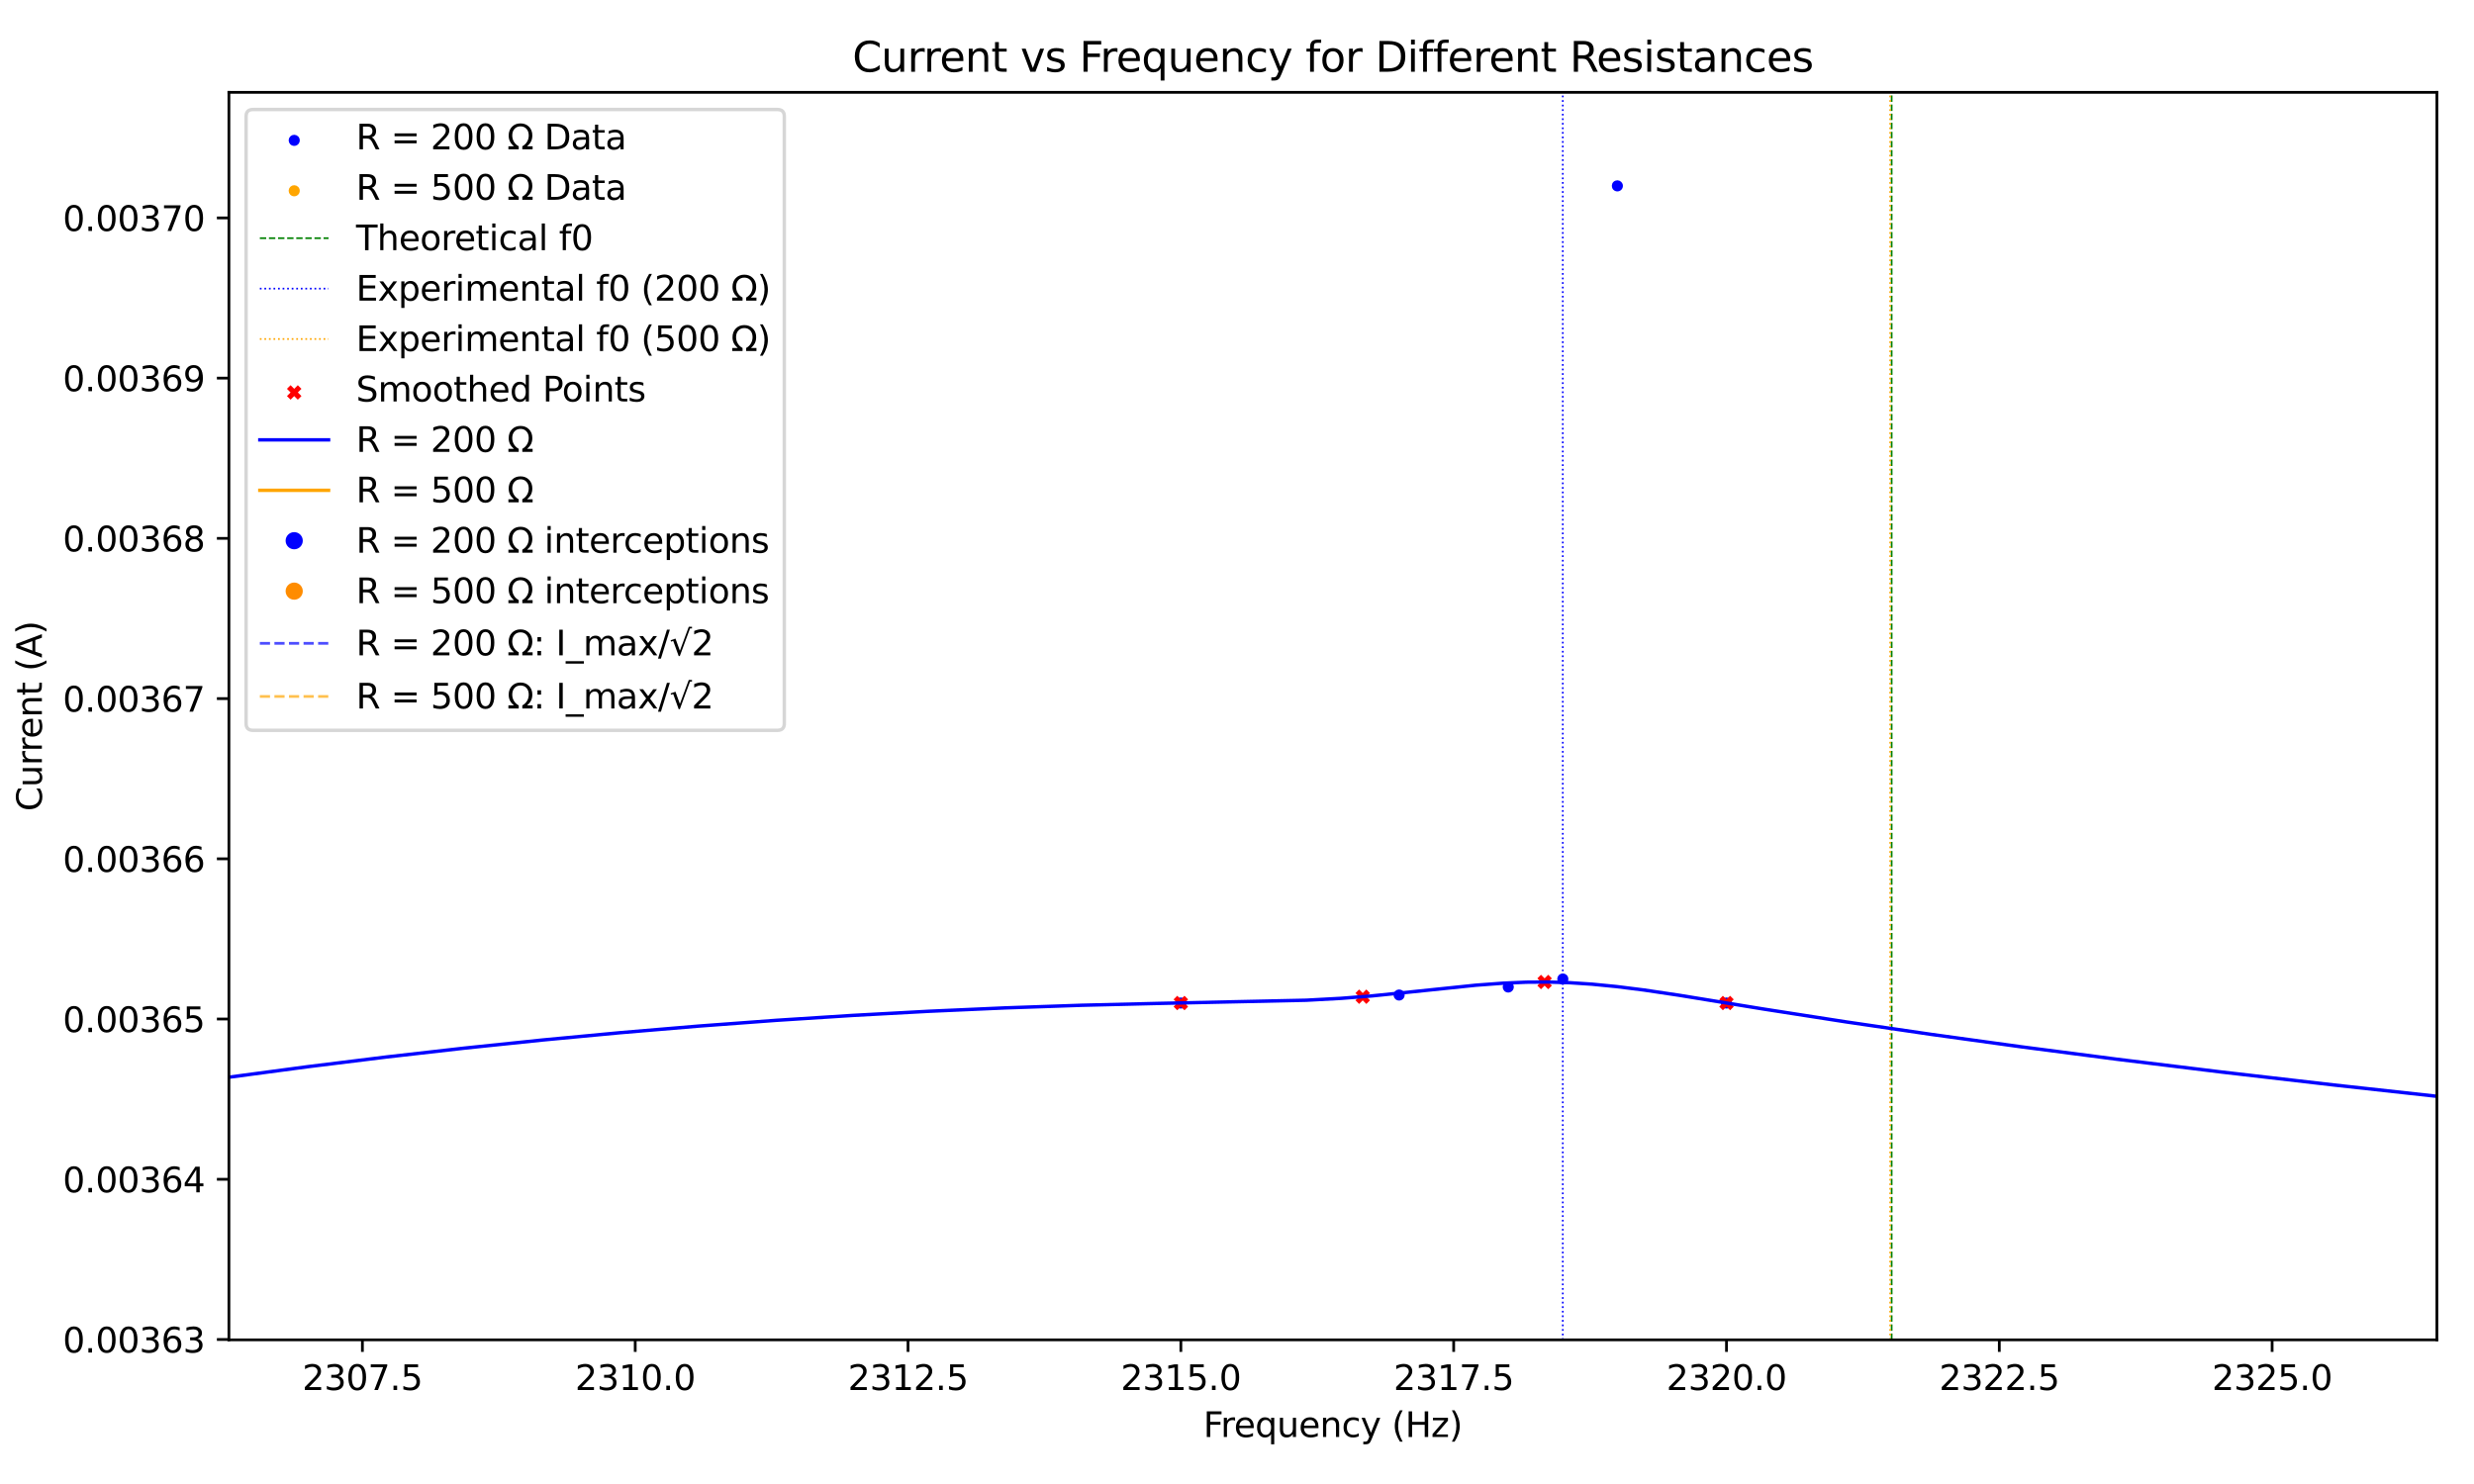 <?xml version="1.0" encoding="utf-8" standalone="no"?>
<!DOCTYPE svg PUBLIC "-//W3C//DTD SVG 1.1//EN"
  "http://www.w3.org/Graphics/SVG/1.1/DTD/svg11.dtd">
<svg xmlns:xlink="http://www.w3.org/1999/xlink" width="720pt" height="432pt" viewBox="0 0 720 432" xmlns="http://www.w3.org/2000/svg" version="1.1">
 <defs>
  <style type="text/css">*{stroke-linejoin: round; stroke-linecap: butt}</style>
 </defs>
 <g id="figure_1">
  <g id="patch_1">
   <path d="M 0 432 
L 720 432 
L 720 0 
L 0 0 
z
" style="fill: #ffffff"/>
  </g>
  <g id="axes_1">
   <g id="patch_2">
    <path d="M 66.62 390.04 
L 709.2 390.04 
L 709.2 26.88 
L 66.62 26.88 
z
" style="fill: #ffffff"/>
   </g>
   <g id="PathCollection_1">
    <defs>
     <path id="mf2f9901123" d="M 0 1.118 
C 0.297 1.118 0.581 1 0.791 0.791 
C 1 0.581 1.118 0.297 1.118 0 
C 1.118 -0.297 1 -0.581 0.791 -0.791 
C 0.581 -1 0.297 -1.118 0 -1.118 
C -0.297 -1.118 -0.581 -1 -0.791 -0.791 
C -1 -0.581 -1.118 -0.297 -1.118 0 
C -1.118 0.297 -1 0.581 -0.791 0.791 
C -0.581 1 -0.297 1.118 0 1.118 
z
" style="stroke: #0000ff"/>
    </defs>
    <g clip-path="url(#p21c5a41efa)">
     <use xlink:href="#mf2f9901123" x="-1" y="375.141" style="fill: #0000ff; stroke: #0000ff"/>
     <use xlink:href="#mf2f9901123" x="343.66" y="291.982" style="fill: #0000ff; stroke: #0000ff"/>
     <use xlink:href="#mf2f9901123" x="407.177" y="289.65" style="fill: #0000ff; stroke: #0000ff"/>
     <use xlink:href="#mf2f9901123" x="438.936" y="287.318" style="fill: #0000ff; stroke: #0000ff"/>
     <use xlink:href="#mf2f9901123" x="454.815" y="284.986" style="fill: #0000ff; stroke: #0000ff"/>
     <use xlink:href="#mf2f9901123" x="470.695" y="54.105" style="fill: #0000ff; stroke: #0000ff"/>
     <use xlink:href="#mf2f9901123" x="502.454" y="291.982" style="fill: #0000ff; stroke: #0000ff"/>
     <use xlink:href="#mf2f9901123" x="1137.628" y="371.275" style="fill: #0000ff; stroke: #0000ff"/>
     <use xlink:href="#mf2f9901123" x="3043.152" y="1350.768" style="fill: #0000ff; stroke: #0000ff"/>
     <use xlink:href="#mf2f9901123" x="6219.025" y="4079.357" style="fill: #0000ff; stroke: #0000ff"/>
     <use xlink:href="#mf2f9901123" x="9394.898" y="6595.723" style="fill: #0000ff; stroke: #0000ff"/>
     <use xlink:href="#mf2f9901123" x="12570.772" y="8480.082" style="fill: #0000ff; stroke: #0000ff"/>
     <use xlink:href="#mf2f9901123" x="15746.645" y="9846.708" style="fill: #0000ff; stroke: #0000ff"/>
     <use xlink:href="#mf2f9901123" x="18922.518" y="10861.184" style="fill: #0000ff; stroke: #0000ff"/>
     <use xlink:href="#mf2f9901123" x="22098.391" y="11633.118" style="fill: #0000ff; stroke: #0000ff"/>
    </g>
   </g>
   <g id="PathCollection_2">
    <defs>
     <path id="m3406effc78" d="M 0 1.118 
C 0.297 1.118 0.581 1 0.791 0.791 
C 1 0.581 1.118 0.297 1.118 0 
C 1.118 -0.297 1 -0.581 0.791 -0.791 
C 0.581 -1 0.297 -1.118 0 -1.118 
C -0.297 -1.118 -0.581 -1 -0.791 -0.791 
C -1 -0.581 -1.118 -0.297 -1.118 0 
C -1.118 0.297 -1 0.581 -0.791 0.791 
C -0.581 1 -0.297 1.118 0 1.118 
z
" style="stroke: #ffa500"/>
    </defs>
    <g clip-path="url(#p21c5a41efa)">
     <use xlink:href="#m3406effc78" x="-1" y="9200.094" style="fill: #ffa500; stroke: #ffa500"/>
     <use xlink:href="#m3406effc78" x="502.454" y="9194.179" style="fill: #ffa500; stroke: #ffa500"/>
     <use xlink:href="#m3406effc78" x="534.212" y="9192.313" style="fill: #ffa500; stroke: #ffa500"/>
     <use xlink:href="#m3406effc78" x="565.971" y="9192.313" style="fill: #ffa500; stroke: #ffa500"/>
     <use xlink:href="#m3406effc78" x="661.247" y="9193.246" style="fill: #ffa500; stroke: #ffa500"/>
     <use xlink:href="#m3406effc78" x="820.041" y="9196.045" style="fill: #ffa500; stroke: #ffa500"/>
     <use xlink:href="#m3406effc78" x="1137.628" y="9202.575" style="fill: #ffa500; stroke: #ffa500"/>
     <use xlink:href="#m3406effc78" x="3043.152" y="9321.047" style="fill: #ffa500; stroke: #ffa500"/>
     <use xlink:href="#m3406effc78" x="6219.025" y="9744.561" style="fill: #ffa500; stroke: #ffa500"/>
     <use xlink:href="#m3406effc78" x="9394.898" y="10322.929" style="fill: #ffa500; stroke: #ffa500"/>
     <use xlink:href="#m3406effc78" x="12570.772" y="10935.812" style="fill: #ffa500; stroke: #ffa500"/>
     <use xlink:href="#m3406effc78" x="15746.645" y="11512.314" style="fill: #ffa500; stroke: #ffa500"/>
     <use xlink:href="#m3406effc78" x="18922.518" y="12028.18" style="fill: #ffa500; stroke: #ffa500"/>
     <use xlink:href="#m3406effc78" x="22098.391" y="12478.747" style="fill: #ffa500; stroke: #ffa500"/>
    </g>
   </g>
   <g id="PathCollection_3">
    <defs>
     <path id="m61ddbbe43f" d="M -1.581 1.581 
L 1.581 -1.581 
M -1.581 -1.581 
L 1.581 1.581 
" style="stroke: #ff0000; stroke-width: 1.5"/>
    </defs>
    <g clip-path="url(#p21c5a41efa)">
     <use xlink:href="#m61ddbbe43f" x="343.66" y="291.982" style="fill: #ff0000; stroke: #ff0000; stroke-width: 1.5"/>
     <use xlink:href="#m61ddbbe43f" x="396.591" y="290.148" style="fill: #ff0000; stroke: #ff0000; stroke-width: 1.5"/>
     <use xlink:href="#m61ddbbe43f" x="449.522" y="285.863" style="fill: #ff0000; stroke: #ff0000; stroke-width: 1.5"/>
     <use xlink:href="#m61ddbbe43f" x="502.454" y="291.982" style="fill: #ff0000; stroke: #ff0000; stroke-width: 1.5"/>
    </g>
   </g>
   <g id="matplotlib.axis_1">
    <g id="xtick_1">
     <g id="line2d_1">
      <defs>
       <path id="m48fd3eacbe" d="M 0 0 
L 0 3.5 
" style="stroke: #000000; stroke-width: 0.8"/>
      </defs>
      <g>
       <use xlink:href="#m48fd3eacbe" x="105.469" y="390.04" style="stroke: #000000; stroke-width: 0.8"/>
      </g>
     </g>
     <g id="text_1">
      <!-- 2307.5 -->
      <g transform="translate(87.974 404.638) scale(0.1 -0.1)">
       <defs>
        <path id="DejaVuSans-32" d="M 1228 531 
L 3431 531 
L 3431 0 
L 469 0 
L 469 531 
Q 828 903 1448 1529 
Q 2069 2156 2228 2338 
Q 2531 2678 2651 2914 
Q 2772 3150 2772 3378 
Q 2772 3750 2511 3984 
Q 2250 4219 1831 4219 
Q 1534 4219 1204 4116 
Q 875 4013 500 3803 
L 500 4441 
Q 881 4594 1212 4672 
Q 1544 4750 1819 4750 
Q 2544 4750 2975 4387 
Q 3406 4025 3406 3419 
Q 3406 3131 3298 2873 
Q 3191 2616 2906 2266 
Q 2828 2175 2409 1742 
Q 1991 1309 1228 531 
z
" transform="scale(0.016)"/>
        <path id="DejaVuSans-33" d="M 2597 2516 
Q 3050 2419 3304 2112 
Q 3559 1806 3559 1356 
Q 3559 666 3084 287 
Q 2609 -91 1734 -91 
Q 1441 -91 1130 -33 
Q 819 25 488 141 
L 488 750 
Q 750 597 1062 519 
Q 1375 441 1716 441 
Q 2309 441 2620 675 
Q 2931 909 2931 1356 
Q 2931 1769 2642 2001 
Q 2353 2234 1838 2234 
L 1294 2234 
L 1294 2753 
L 1863 2753 
Q 2328 2753 2575 2939 
Q 2822 3125 2822 3475 
Q 2822 3834 2567 4026 
Q 2313 4219 1838 4219 
Q 1578 4219 1281 4162 
Q 984 4106 628 3988 
L 628 4550 
Q 988 4650 1302 4700 
Q 1616 4750 1894 4750 
Q 2613 4750 3031 4423 
Q 3450 4097 3450 3541 
Q 3450 3153 3228 2886 
Q 3006 2619 2597 2516 
z
" transform="scale(0.016)"/>
        <path id="DejaVuSans-30" d="M 2034 4250 
Q 1547 4250 1301 3770 
Q 1056 3291 1056 2328 
Q 1056 1369 1301 889 
Q 1547 409 2034 409 
Q 2525 409 2770 889 
Q 3016 1369 3016 2328 
Q 3016 3291 2770 3770 
Q 2525 4250 2034 4250 
z
M 2034 4750 
Q 2819 4750 3233 4129 
Q 3647 3509 3647 2328 
Q 3647 1150 3233 529 
Q 2819 -91 2034 -91 
Q 1250 -91 836 529 
Q 422 1150 422 2328 
Q 422 3509 836 4129 
Q 1250 4750 2034 4750 
z
" transform="scale(0.016)"/>
        <path id="DejaVuSans-37" d="M 525 4666 
L 3525 4666 
L 3525 4397 
L 1831 0 
L 1172 0 
L 2766 4134 
L 525 4134 
L 525 4666 
z
" transform="scale(0.016)"/>
        <path id="DejaVuSans-2e" d="M 684 794 
L 1344 794 
L 1344 0 
L 684 0 
L 684 794 
z
" transform="scale(0.016)"/>
        <path id="DejaVuSans-35" d="M 691 4666 
L 3169 4666 
L 3169 4134 
L 1269 4134 
L 1269 2991 
Q 1406 3038 1543 3061 
Q 1681 3084 1819 3084 
Q 2600 3084 3056 2656 
Q 3513 2228 3513 1497 
Q 3513 744 3044 326 
Q 2575 -91 1722 -91 
Q 1428 -91 1123 -41 
Q 819 9 494 109 
L 494 744 
Q 775 591 1075 516 
Q 1375 441 1709 441 
Q 2250 441 2565 725 
Q 2881 1009 2881 1497 
Q 2881 1984 2565 2268 
Q 2250 2553 1709 2553 
Q 1456 2553 1204 2497 
Q 953 2441 691 2322 
L 691 4666 
z
" transform="scale(0.016)"/>
       </defs>
       <use xlink:href="#DejaVuSans-32"/>
       <use xlink:href="#DejaVuSans-33" transform="translate(63.623 0)"/>
       <use xlink:href="#DejaVuSans-30" transform="translate(127.246 0)"/>
       <use xlink:href="#DejaVuSans-37" transform="translate(190.869 0)"/>
       <use xlink:href="#DejaVuSans-2e" transform="translate(254.492 0)"/>
       <use xlink:href="#DejaVuSans-35" transform="translate(286.279 0)"/>
      </g>
     </g>
    </g>
    <g id="xtick_2">
     <g id="line2d_2">
      <g>
       <use xlink:href="#m48fd3eacbe" x="184.866" y="390.04" style="stroke: #000000; stroke-width: 0.8"/>
      </g>
     </g>
     <g id="text_2">
      <!-- 2310.0 -->
      <g transform="translate(167.371 404.638) scale(0.1 -0.1)">
       <defs>
        <path id="DejaVuSans-31" d="M 794 531 
L 1825 531 
L 1825 4091 
L 703 3866 
L 703 4441 
L 1819 4666 
L 2450 4666 
L 2450 531 
L 3481 531 
L 3481 0 
L 794 0 
L 794 531 
z
" transform="scale(0.016)"/>
       </defs>
       <use xlink:href="#DejaVuSans-32"/>
       <use xlink:href="#DejaVuSans-33" transform="translate(63.623 0)"/>
       <use xlink:href="#DejaVuSans-31" transform="translate(127.246 0)"/>
       <use xlink:href="#DejaVuSans-30" transform="translate(190.869 0)"/>
       <use xlink:href="#DejaVuSans-2e" transform="translate(254.492 0)"/>
       <use xlink:href="#DejaVuSans-30" transform="translate(286.279 0)"/>
      </g>
     </g>
    </g>
    <g id="xtick_3">
     <g id="line2d_3">
      <g>
       <use xlink:href="#m48fd3eacbe" x="264.263" y="390.04" style="stroke: #000000; stroke-width: 0.8"/>
      </g>
     </g>
     <g id="text_3">
      <!-- 2312.5 -->
      <g transform="translate(246.768 404.638) scale(0.1 -0.1)">
       <use xlink:href="#DejaVuSans-32"/>
       <use xlink:href="#DejaVuSans-33" transform="translate(63.623 0)"/>
       <use xlink:href="#DejaVuSans-31" transform="translate(127.246 0)"/>
       <use xlink:href="#DejaVuSans-32" transform="translate(190.869 0)"/>
       <use xlink:href="#DejaVuSans-2e" transform="translate(254.492 0)"/>
       <use xlink:href="#DejaVuSans-35" transform="translate(286.279 0)"/>
      </g>
     </g>
    </g>
    <g id="xtick_4">
     <g id="line2d_4">
      <g>
       <use xlink:href="#m48fd3eacbe" x="343.66" y="390.04" style="stroke: #000000; stroke-width: 0.8"/>
      </g>
     </g>
     <g id="text_4">
      <!-- 2315.0 -->
      <g transform="translate(326.165 404.638) scale(0.1 -0.1)">
       <use xlink:href="#DejaVuSans-32"/>
       <use xlink:href="#DejaVuSans-33" transform="translate(63.623 0)"/>
       <use xlink:href="#DejaVuSans-31" transform="translate(127.246 0)"/>
       <use xlink:href="#DejaVuSans-35" transform="translate(190.869 0)"/>
       <use xlink:href="#DejaVuSans-2e" transform="translate(254.492 0)"/>
       <use xlink:href="#DejaVuSans-30" transform="translate(286.279 0)"/>
      </g>
     </g>
    </g>
    <g id="xtick_5">
     <g id="line2d_5">
      <g>
       <use xlink:href="#m48fd3eacbe" x="423.057" y="390.04" style="stroke: #000000; stroke-width: 0.8"/>
      </g>
     </g>
     <g id="text_5">
      <!-- 2317.5 -->
      <g transform="translate(405.561 404.638) scale(0.1 -0.1)">
       <use xlink:href="#DejaVuSans-32"/>
       <use xlink:href="#DejaVuSans-33" transform="translate(63.623 0)"/>
       <use xlink:href="#DejaVuSans-31" transform="translate(127.246 0)"/>
       <use xlink:href="#DejaVuSans-37" transform="translate(190.869 0)"/>
       <use xlink:href="#DejaVuSans-2e" transform="translate(254.492 0)"/>
       <use xlink:href="#DejaVuSans-35" transform="translate(286.279 0)"/>
      </g>
     </g>
    </g>
    <g id="xtick_6">
     <g id="line2d_6">
      <g>
       <use xlink:href="#m48fd3eacbe" x="502.454" y="390.04" style="stroke: #000000; stroke-width: 0.8"/>
      </g>
     </g>
     <g id="text_6">
      <!-- 2320.0 -->
      <g transform="translate(484.958 404.638) scale(0.1 -0.1)">
       <use xlink:href="#DejaVuSans-32"/>
       <use xlink:href="#DejaVuSans-33" transform="translate(63.623 0)"/>
       <use xlink:href="#DejaVuSans-32" transform="translate(127.246 0)"/>
       <use xlink:href="#DejaVuSans-30" transform="translate(190.869 0)"/>
       <use xlink:href="#DejaVuSans-2e" transform="translate(254.492 0)"/>
       <use xlink:href="#DejaVuSans-30" transform="translate(286.279 0)"/>
      </g>
     </g>
    </g>
    <g id="xtick_7">
     <g id="line2d_7">
      <g>
       <use xlink:href="#m48fd3eacbe" x="581.85" y="390.04" style="stroke: #000000; stroke-width: 0.8"/>
      </g>
     </g>
     <g id="text_7">
      <!-- 2322.5 -->
      <g transform="translate(564.355 404.638) scale(0.1 -0.1)">
       <use xlink:href="#DejaVuSans-32"/>
       <use xlink:href="#DejaVuSans-33" transform="translate(63.623 0)"/>
       <use xlink:href="#DejaVuSans-32" transform="translate(127.246 0)"/>
       <use xlink:href="#DejaVuSans-32" transform="translate(190.869 0)"/>
       <use xlink:href="#DejaVuSans-2e" transform="translate(254.492 0)"/>
       <use xlink:href="#DejaVuSans-35" transform="translate(286.279 0)"/>
      </g>
     </g>
    </g>
    <g id="xtick_8">
     <g id="line2d_8">
      <g>
       <use xlink:href="#m48fd3eacbe" x="661.247" y="390.04" style="stroke: #000000; stroke-width: 0.8"/>
      </g>
     </g>
     <g id="text_8">
      <!-- 2325.0 -->
      <g transform="translate(643.752 404.638) scale(0.1 -0.1)">
       <use xlink:href="#DejaVuSans-32"/>
       <use xlink:href="#DejaVuSans-33" transform="translate(63.623 0)"/>
       <use xlink:href="#DejaVuSans-32" transform="translate(127.246 0)"/>
       <use xlink:href="#DejaVuSans-35" transform="translate(190.869 0)"/>
       <use xlink:href="#DejaVuSans-2e" transform="translate(254.492 0)"/>
       <use xlink:href="#DejaVuSans-30" transform="translate(286.279 0)"/>
      </g>
     </g>
    </g>
    <g id="text_9">
     <!-- Frequency (Hz) -->
     <g transform="translate(350.205 418.317) scale(0.1 -0.1)">
      <defs>
       <path id="DejaVuSans-46" d="M 628 4666 
L 3309 4666 
L 3309 4134 
L 1259 4134 
L 1259 2759 
L 3109 2759 
L 3109 2228 
L 1259 2228 
L 1259 0 
L 628 0 
L 628 4666 
z
" transform="scale(0.016)"/>
       <path id="DejaVuSans-72" d="M 2631 2963 
Q 2534 3019 2420 3045 
Q 2306 3072 2169 3072 
Q 1681 3072 1420 2755 
Q 1159 2438 1159 1844 
L 1159 0 
L 581 0 
L 581 3500 
L 1159 3500 
L 1159 2956 
Q 1341 3275 1631 3429 
Q 1922 3584 2338 3584 
Q 2397 3584 2469 3576 
Q 2541 3569 2628 3553 
L 2631 2963 
z
" transform="scale(0.016)"/>
       <path id="DejaVuSans-65" d="M 3597 1894 
L 3597 1613 
L 953 1613 
Q 991 1019 1311 708 
Q 1631 397 2203 397 
Q 2534 397 2845 478 
Q 3156 559 3463 722 
L 3463 178 
Q 3153 47 2828 -22 
Q 2503 -91 2169 -91 
Q 1331 -91 842 396 
Q 353 884 353 1716 
Q 353 2575 817 3079 
Q 1281 3584 2069 3584 
Q 2775 3584 3186 3129 
Q 3597 2675 3597 1894 
z
M 3022 2063 
Q 3016 2534 2758 2815 
Q 2500 3097 2075 3097 
Q 1594 3097 1305 2825 
Q 1016 2553 972 2059 
L 3022 2063 
z
" transform="scale(0.016)"/>
       <path id="DejaVuSans-71" d="M 947 1747 
Q 947 1113 1208 752 
Q 1469 391 1925 391 
Q 2381 391 2643 752 
Q 2906 1113 2906 1747 
Q 2906 2381 2643 2742 
Q 2381 3103 1925 3103 
Q 1469 3103 1208 2742 
Q 947 2381 947 1747 
z
M 2906 525 
Q 2725 213 2448 61 
Q 2172 -91 1784 -91 
Q 1150 -91 751 415 
Q 353 922 353 1747 
Q 353 2572 751 3078 
Q 1150 3584 1784 3584 
Q 2172 3584 2448 3432 
Q 2725 3281 2906 2969 
L 2906 3500 
L 3481 3500 
L 3481 -1331 
L 2906 -1331 
L 2906 525 
z
" transform="scale(0.016)"/>
       <path id="DejaVuSans-75" d="M 544 1381 
L 544 3500 
L 1119 3500 
L 1119 1403 
Q 1119 906 1312 657 
Q 1506 409 1894 409 
Q 2359 409 2629 706 
Q 2900 1003 2900 1516 
L 2900 3500 
L 3475 3500 
L 3475 0 
L 2900 0 
L 2900 538 
Q 2691 219 2414 64 
Q 2138 -91 1772 -91 
Q 1169 -91 856 284 
Q 544 659 544 1381 
z
M 1991 3584 
L 1991 3584 
z
" transform="scale(0.016)"/>
       <path id="DejaVuSans-6e" d="M 3513 2113 
L 3513 0 
L 2938 0 
L 2938 2094 
Q 2938 2591 2744 2837 
Q 2550 3084 2163 3084 
Q 1697 3084 1428 2787 
Q 1159 2491 1159 1978 
L 1159 0 
L 581 0 
L 581 3500 
L 1159 3500 
L 1159 2956 
Q 1366 3272 1645 3428 
Q 1925 3584 2291 3584 
Q 2894 3584 3203 3211 
Q 3513 2838 3513 2113 
z
" transform="scale(0.016)"/>
       <path id="DejaVuSans-63" d="M 3122 3366 
L 3122 2828 
Q 2878 2963 2633 3030 
Q 2388 3097 2138 3097 
Q 1578 3097 1268 2742 
Q 959 2388 959 1747 
Q 959 1106 1268 751 
Q 1578 397 2138 397 
Q 2388 397 2633 464 
Q 2878 531 3122 666 
L 3122 134 
Q 2881 22 2623 -34 
Q 2366 -91 2075 -91 
Q 1284 -91 818 406 
Q 353 903 353 1747 
Q 353 2603 823 3093 
Q 1294 3584 2113 3584 
Q 2378 3584 2631 3529 
Q 2884 3475 3122 3366 
z
" transform="scale(0.016)"/>
       <path id="DejaVuSans-79" d="M 2059 -325 
Q 1816 -950 1584 -1140 
Q 1353 -1331 966 -1331 
L 506 -1331 
L 506 -850 
L 844 -850 
Q 1081 -850 1212 -737 
Q 1344 -625 1503 -206 
L 1606 56 
L 191 3500 
L 800 3500 
L 1894 763 
L 2988 3500 
L 3597 3500 
L 2059 -325 
z
" transform="scale(0.016)"/>
       <path id="DejaVuSans-20" transform="scale(0.016)"/>
       <path id="DejaVuSans-28" d="M 1984 4856 
Q 1566 4138 1362 3434 
Q 1159 2731 1159 2009 
Q 1159 1288 1364 580 
Q 1569 -128 1984 -844 
L 1484 -844 
Q 1016 -109 783 600 
Q 550 1309 550 2009 
Q 550 2706 781 3412 
Q 1013 4119 1484 4856 
L 1984 4856 
z
" transform="scale(0.016)"/>
       <path id="DejaVuSans-48" d="M 628 4666 
L 1259 4666 
L 1259 2753 
L 3553 2753 
L 3553 4666 
L 4184 4666 
L 4184 0 
L 3553 0 
L 3553 2222 
L 1259 2222 
L 1259 0 
L 628 0 
L 628 4666 
z
" transform="scale(0.016)"/>
       <path id="DejaVuSans-7a" d="M 353 3500 
L 3084 3500 
L 3084 2975 
L 922 459 
L 3084 459 
L 3084 0 
L 275 0 
L 275 525 
L 2438 3041 
L 353 3041 
L 353 3500 
z
" transform="scale(0.016)"/>
       <path id="DejaVuSans-29" d="M 513 4856 
L 1013 4856 
Q 1481 4119 1714 3412 
Q 1947 2706 1947 2009 
Q 1947 1309 1714 600 
Q 1481 -109 1013 -844 
L 513 -844 
Q 928 -128 1133 580 
Q 1338 1288 1338 2009 
Q 1338 2731 1133 3434 
Q 928 4138 513 4856 
z
" transform="scale(0.016)"/>
      </defs>
      <use xlink:href="#DejaVuSans-46"/>
      <use xlink:href="#DejaVuSans-72" transform="translate(50.27 0)"/>
      <use xlink:href="#DejaVuSans-65" transform="translate(89.133 0)"/>
      <use xlink:href="#DejaVuSans-71" transform="translate(150.656 0)"/>
      <use xlink:href="#DejaVuSans-75" transform="translate(214.133 0)"/>
      <use xlink:href="#DejaVuSans-65" transform="translate(277.512 0)"/>
      <use xlink:href="#DejaVuSans-6e" transform="translate(339.035 0)"/>
      <use xlink:href="#DejaVuSans-63" transform="translate(402.414 0)"/>
      <use xlink:href="#DejaVuSans-79" transform="translate(457.395 0)"/>
      <use xlink:href="#DejaVuSans-20" transform="translate(516.574 0)"/>
      <use xlink:href="#DejaVuSans-28" transform="translate(548.361 0)"/>
      <use xlink:href="#DejaVuSans-48" transform="translate(587.375 0)"/>
      <use xlink:href="#DejaVuSans-7a" transform="translate(662.57 0)"/>
      <use xlink:href="#DejaVuSans-29" transform="translate(715.061 0)"/>
     </g>
    </g>
   </g>
   <g id="matplotlib.axis_2">
    <g id="ytick_1">
     <g id="line2d_9">
      <defs>
       <path id="mecc8eb10ac" d="M 0 0 
L -3.5 0 
" style="stroke: #000000; stroke-width: 0.8"/>
      </defs>
      <g>
       <use xlink:href="#mecc8eb10ac" x="66.62" y="389.932" style="stroke: #000000; stroke-width: 0.8"/>
      </g>
     </g>
     <g id="text_10">
      <!-- 0.00363 -->
      <g transform="translate(18.267 393.731) scale(0.1 -0.1)">
       <defs>
        <path id="DejaVuSans-36" d="M 2113 2584 
Q 1688 2584 1439 2293 
Q 1191 2003 1191 1497 
Q 1191 994 1439 701 
Q 1688 409 2113 409 
Q 2538 409 2786 701 
Q 3034 994 3034 1497 
Q 3034 2003 2786 2293 
Q 2538 2584 2113 2584 
z
M 3366 4563 
L 3366 3988 
Q 3128 4100 2886 4159 
Q 2644 4219 2406 4219 
Q 1781 4219 1451 3797 
Q 1122 3375 1075 2522 
Q 1259 2794 1537 2939 
Q 1816 3084 2150 3084 
Q 2853 3084 3261 2657 
Q 3669 2231 3669 1497 
Q 3669 778 3244 343 
Q 2819 -91 2113 -91 
Q 1303 -91 875 529 
Q 447 1150 447 2328 
Q 447 3434 972 4092 
Q 1497 4750 2381 4750 
Q 2619 4750 2861 4703 
Q 3103 4656 3366 4563 
z
" transform="scale(0.016)"/>
       </defs>
       <use xlink:href="#DejaVuSans-30"/>
       <use xlink:href="#DejaVuSans-2e" transform="translate(63.623 0)"/>
       <use xlink:href="#DejaVuSans-30" transform="translate(95.41 0)"/>
       <use xlink:href="#DejaVuSans-30" transform="translate(159.033 0)"/>
       <use xlink:href="#DejaVuSans-33" transform="translate(222.656 0)"/>
       <use xlink:href="#DejaVuSans-36" transform="translate(286.279 0)"/>
       <use xlink:href="#DejaVuSans-33" transform="translate(349.902 0)"/>
      </g>
     </g>
    </g>
    <g id="ytick_2">
     <g id="line2d_10">
      <g>
       <use xlink:href="#mecc8eb10ac" x="66.62" y="343.289" style="stroke: #000000; stroke-width: 0.8"/>
      </g>
     </g>
     <g id="text_11">
      <!-- 0.00364 -->
      <g transform="translate(18.267 347.088) scale(0.1 -0.1)">
       <defs>
        <path id="DejaVuSans-34" d="M 2419 4116 
L 825 1625 
L 2419 1625 
L 2419 4116 
z
M 2253 4666 
L 3047 4666 
L 3047 1625 
L 3713 1625 
L 3713 1100 
L 3047 1100 
L 3047 0 
L 2419 0 
L 2419 1100 
L 313 1100 
L 313 1709 
L 2253 4666 
z
" transform="scale(0.016)"/>
       </defs>
       <use xlink:href="#DejaVuSans-30"/>
       <use xlink:href="#DejaVuSans-2e" transform="translate(63.623 0)"/>
       <use xlink:href="#DejaVuSans-30" transform="translate(95.41 0)"/>
       <use xlink:href="#DejaVuSans-30" transform="translate(159.033 0)"/>
       <use xlink:href="#DejaVuSans-33" transform="translate(222.656 0)"/>
       <use xlink:href="#DejaVuSans-36" transform="translate(286.279 0)"/>
       <use xlink:href="#DejaVuSans-34" transform="translate(349.902 0)"/>
      </g>
     </g>
    </g>
    <g id="ytick_3">
     <g id="line2d_11">
      <g>
       <use xlink:href="#mecc8eb10ac" x="66.62" y="296.647" style="stroke: #000000; stroke-width: 0.8"/>
      </g>
     </g>
     <g id="text_12">
      <!-- 0.00365 -->
      <g transform="translate(18.267 300.446) scale(0.1 -0.1)">
       <use xlink:href="#DejaVuSans-30"/>
       <use xlink:href="#DejaVuSans-2e" transform="translate(63.623 0)"/>
       <use xlink:href="#DejaVuSans-30" transform="translate(95.41 0)"/>
       <use xlink:href="#DejaVuSans-30" transform="translate(159.033 0)"/>
       <use xlink:href="#DejaVuSans-33" transform="translate(222.656 0)"/>
       <use xlink:href="#DejaVuSans-36" transform="translate(286.279 0)"/>
       <use xlink:href="#DejaVuSans-35" transform="translate(349.902 0)"/>
      </g>
     </g>
    </g>
    <g id="ytick_4">
     <g id="line2d_12">
      <g>
       <use xlink:href="#mecc8eb10ac" x="66.62" y="250.004" style="stroke: #000000; stroke-width: 0.8"/>
      </g>
     </g>
     <g id="text_13">
      <!-- 0.00366 -->
      <g transform="translate(18.267 253.803) scale(0.1 -0.1)">
       <use xlink:href="#DejaVuSans-30"/>
       <use xlink:href="#DejaVuSans-2e" transform="translate(63.623 0)"/>
       <use xlink:href="#DejaVuSans-30" transform="translate(95.41 0)"/>
       <use xlink:href="#DejaVuSans-30" transform="translate(159.033 0)"/>
       <use xlink:href="#DejaVuSans-33" transform="translate(222.656 0)"/>
       <use xlink:href="#DejaVuSans-36" transform="translate(286.279 0)"/>
       <use xlink:href="#DejaVuSans-36" transform="translate(349.902 0)"/>
      </g>
     </g>
    </g>
    <g id="ytick_5">
     <g id="line2d_13">
      <g>
       <use xlink:href="#mecc8eb10ac" x="66.62" y="203.362" style="stroke: #000000; stroke-width: 0.8"/>
      </g>
     </g>
     <g id="text_14">
      <!-- 0.00367 -->
      <g transform="translate(18.267 207.161) scale(0.1 -0.1)">
       <use xlink:href="#DejaVuSans-30"/>
       <use xlink:href="#DejaVuSans-2e" transform="translate(63.623 0)"/>
       <use xlink:href="#DejaVuSans-30" transform="translate(95.41 0)"/>
       <use xlink:href="#DejaVuSans-30" transform="translate(159.033 0)"/>
       <use xlink:href="#DejaVuSans-33" transform="translate(222.656 0)"/>
       <use xlink:href="#DejaVuSans-36" transform="translate(286.279 0)"/>
       <use xlink:href="#DejaVuSans-37" transform="translate(349.902 0)"/>
      </g>
     </g>
    </g>
    <g id="ytick_6">
     <g id="line2d_14">
      <g>
       <use xlink:href="#mecc8eb10ac" x="66.62" y="156.719" style="stroke: #000000; stroke-width: 0.8"/>
      </g>
     </g>
     <g id="text_15">
      <!-- 0.00368 -->
      <g transform="translate(18.267 160.518) scale(0.1 -0.1)">
       <defs>
        <path id="DejaVuSans-38" d="M 2034 2216 
Q 1584 2216 1326 1975 
Q 1069 1734 1069 1313 
Q 1069 891 1326 650 
Q 1584 409 2034 409 
Q 2484 409 2743 651 
Q 3003 894 3003 1313 
Q 3003 1734 2745 1975 
Q 2488 2216 2034 2216 
z
M 1403 2484 
Q 997 2584 770 2862 
Q 544 3141 544 3541 
Q 544 4100 942 4425 
Q 1341 4750 2034 4750 
Q 2731 4750 3128 4425 
Q 3525 4100 3525 3541 
Q 3525 3141 3298 2862 
Q 3072 2584 2669 2484 
Q 3125 2378 3379 2068 
Q 3634 1759 3634 1313 
Q 3634 634 3220 271 
Q 2806 -91 2034 -91 
Q 1263 -91 848 271 
Q 434 634 434 1313 
Q 434 1759 690 2068 
Q 947 2378 1403 2484 
z
M 1172 3481 
Q 1172 3119 1398 2916 
Q 1625 2713 2034 2713 
Q 2441 2713 2670 2916 
Q 2900 3119 2900 3481 
Q 2900 3844 2670 4047 
Q 2441 4250 2034 4250 
Q 1625 4250 1398 4047 
Q 1172 3844 1172 3481 
z
" transform="scale(0.016)"/>
       </defs>
       <use xlink:href="#DejaVuSans-30"/>
       <use xlink:href="#DejaVuSans-2e" transform="translate(63.623 0)"/>
       <use xlink:href="#DejaVuSans-30" transform="translate(95.41 0)"/>
       <use xlink:href="#DejaVuSans-30" transform="translate(159.033 0)"/>
       <use xlink:href="#DejaVuSans-33" transform="translate(222.656 0)"/>
       <use xlink:href="#DejaVuSans-36" transform="translate(286.279 0)"/>
       <use xlink:href="#DejaVuSans-38" transform="translate(349.902 0)"/>
      </g>
     </g>
    </g>
    <g id="ytick_7">
     <g id="line2d_15">
      <g>
       <use xlink:href="#mecc8eb10ac" x="66.62" y="110.076" style="stroke: #000000; stroke-width: 0.8"/>
      </g>
     </g>
     <g id="text_16">
      <!-- 0.00369 -->
      <g transform="translate(18.267 113.876) scale(0.1 -0.1)">
       <defs>
        <path id="DejaVuSans-39" d="M 703 97 
L 703 672 
Q 941 559 1184 500 
Q 1428 441 1663 441 
Q 2288 441 2617 861 
Q 2947 1281 2994 2138 
Q 2813 1869 2534 1725 
Q 2256 1581 1919 1581 
Q 1219 1581 811 2004 
Q 403 2428 403 3163 
Q 403 3881 828 4315 
Q 1253 4750 1959 4750 
Q 2769 4750 3195 4129 
Q 3622 3509 3622 2328 
Q 3622 1225 3098 567 
Q 2575 -91 1691 -91 
Q 1453 -91 1209 -44 
Q 966 3 703 97 
z
M 1959 2075 
Q 2384 2075 2632 2365 
Q 2881 2656 2881 3163 
Q 2881 3666 2632 3958 
Q 2384 4250 1959 4250 
Q 1534 4250 1286 3958 
Q 1038 3666 1038 3163 
Q 1038 2656 1286 2365 
Q 1534 2075 1959 2075 
z
" transform="scale(0.016)"/>
       </defs>
       <use xlink:href="#DejaVuSans-30"/>
       <use xlink:href="#DejaVuSans-2e" transform="translate(63.623 0)"/>
       <use xlink:href="#DejaVuSans-30" transform="translate(95.41 0)"/>
       <use xlink:href="#DejaVuSans-30" transform="translate(159.033 0)"/>
       <use xlink:href="#DejaVuSans-33" transform="translate(222.656 0)"/>
       <use xlink:href="#DejaVuSans-36" transform="translate(286.279 0)"/>
       <use xlink:href="#DejaVuSans-39" transform="translate(349.902 0)"/>
      </g>
     </g>
    </g>
    <g id="ytick_8">
     <g id="line2d_16">
      <g>
       <use xlink:href="#mecc8eb10ac" x="66.62" y="63.434" style="stroke: #000000; stroke-width: 0.8"/>
      </g>
     </g>
     <g id="text_17">
      <!-- 0.00370 -->
      <g transform="translate(18.267 67.233) scale(0.1 -0.1)">
       <use xlink:href="#DejaVuSans-30"/>
       <use xlink:href="#DejaVuSans-2e" transform="translate(63.623 0)"/>
       <use xlink:href="#DejaVuSans-30" transform="translate(95.41 0)"/>
       <use xlink:href="#DejaVuSans-30" transform="translate(159.033 0)"/>
       <use xlink:href="#DejaVuSans-33" transform="translate(222.656 0)"/>
       <use xlink:href="#DejaVuSans-37" transform="translate(286.279 0)"/>
       <use xlink:href="#DejaVuSans-30" transform="translate(349.902 0)"/>
      </g>
     </g>
    </g>
    <g id="text_18">
     <!-- Current (A) -->
     <g transform="translate(12.187 236.148) rotate(-90) scale(0.1 -0.1)">
      <defs>
       <path id="DejaVuSans-43" d="M 4122 4306 
L 4122 3641 
Q 3803 3938 3442 4084 
Q 3081 4231 2675 4231 
Q 1875 4231 1450 3742 
Q 1025 3253 1025 2328 
Q 1025 1406 1450 917 
Q 1875 428 2675 428 
Q 3081 428 3442 575 
Q 3803 722 4122 1019 
L 4122 359 
Q 3791 134 3420 21 
Q 3050 -91 2638 -91 
Q 1578 -91 968 557 
Q 359 1206 359 2328 
Q 359 3453 968 4101 
Q 1578 4750 2638 4750 
Q 3056 4750 3426 4639 
Q 3797 4528 4122 4306 
z
" transform="scale(0.016)"/>
       <path id="DejaVuSans-74" d="M 1172 4494 
L 1172 3500 
L 2356 3500 
L 2356 3053 
L 1172 3053 
L 1172 1153 
Q 1172 725 1289 603 
Q 1406 481 1766 481 
L 2356 481 
L 2356 0 
L 1766 0 
Q 1100 0 847 248 
Q 594 497 594 1153 
L 594 3053 
L 172 3053 
L 172 3500 
L 594 3500 
L 594 4494 
L 1172 4494 
z
" transform="scale(0.016)"/>
       <path id="DejaVuSans-41" d="M 2188 4044 
L 1331 1722 
L 3047 1722 
L 2188 4044 
z
M 1831 4666 
L 2547 4666 
L 4325 0 
L 3669 0 
L 3244 1197 
L 1141 1197 
L 716 0 
L 50 0 
L 1831 4666 
z
" transform="scale(0.016)"/>
      </defs>
      <use xlink:href="#DejaVuSans-43"/>
      <use xlink:href="#DejaVuSans-75" transform="translate(69.824 0)"/>
      <use xlink:href="#DejaVuSans-72" transform="translate(133.203 0)"/>
      <use xlink:href="#DejaVuSans-72" transform="translate(172.566 0)"/>
      <use xlink:href="#DejaVuSans-65" transform="translate(211.43 0)"/>
      <use xlink:href="#DejaVuSans-6e" transform="translate(272.953 0)"/>
      <use xlink:href="#DejaVuSans-74" transform="translate(336.332 0)"/>
      <use xlink:href="#DejaVuSans-20" transform="translate(375.541 0)"/>
      <use xlink:href="#DejaVuSans-28" transform="translate(407.328 0)"/>
      <use xlink:href="#DejaVuSans-41" transform="translate(446.342 0)"/>
      <use xlink:href="#DejaVuSans-29" transform="translate(514.75 0)"/>
     </g>
    </g>
   </g>
   <g id="line2d_17">
    <path d="M 550.519 390.04 
L 550.519 26.88 
" clip-path="url(#p21c5a41efa)" style="fill: none; stroke-dasharray: 1.85,0.8; stroke-dashoffset: 0; stroke: #008000; stroke-width: 0.5"/>
   </g>
   <g id="line2d_18">
    <path d="M 454.815 390.04 
L 454.815 26.88 
" clip-path="url(#p21c5a41efa)" style="fill: none; stroke-dasharray: 0.5,0.825; stroke-dashoffset: 0; stroke: #0000ff; stroke-width: 0.5"/>
   </g>
   <g id="line2d_19">
    <path d="M 550.092 390.04 
L 550.092 26.88 
" clip-path="url(#p21c5a41efa)" style="fill: none; stroke-dasharray: 0.5,0.825; stroke-dashoffset: 0; stroke: #ffa500; stroke-width: 0.5"/>
   </g>
   <g id="line2d_20">
    <path d="M 66.249 313.627 
L 89.37 310.546 
L 112.491 307.691 
L 135.167 305.113 
L 157.842 302.755 
L 180.518 300.62 
L 203.194 298.71 
L 225.87 297.025 
L 248.102 295.595 
L 270.333 294.386 
L 292.564 293.399 
L 314.796 292.636 
L 337.027 292.099 
L 380.156 291.17 
L 390.382 290.614 
L 399.275 289.912 
L 410.39 288.776 
L 429.509 286.797 
L 437.513 286.206 
L 444.182 285.919 
L 450.407 285.871 
L 456.632 286.059 
L 463.301 286.497 
L 470.415 287.192 
L 478.418 288.196 
L 488.645 289.721 
L 513.099 293.715 
L 537.109 297.456 
L 562.008 301.108 
L 588.241 304.731 
L 616.253 308.37 
L 646.487 312.068 
L 679.39 315.865 
L 709.624 319.185 
L 709.624 319.185 
" clip-path="url(#p21c5a41efa)" style="fill: none; stroke: #0000ff; stroke-linecap: square"/>
   </g>
   <g id="line2d_21">
    <path d="M 0 0 
" clip-path="url(#p21c5a41efa)" style="fill: none; stroke: #ffa500; stroke-linecap: square"/>
   </g>
   <g id="line2d_22">
    <defs>
     <path id="mc4aedb15da" d="M 0 2 
C 0.53 2 1.039 1.789 1.414 1.414 
C 1.789 1.039 2 0.53 2 0 
C 2 -0.53 1.789 -1.039 1.414 -1.414 
C 1.039 -1.789 0.53 -2 0 -2 
C -0.53 -2 -1.039 -1.789 -1.414 -1.414 
C -1.789 -1.039 -2 -0.53 -2 0 
C -2 0.53 -1.789 1.039 -1.414 1.414 
C -1.039 1.789 -0.53 2 0 2 
z
" style="stroke: #0000ff"/>
    </defs>
    <g clip-path="url(#p21c5a41efa)">
     <use xlink:href="#mc4aedb15da" x="-1" y="5275.389" style="fill: #0000ff; stroke: #0000ff"/>
     <use xlink:href="#mc4aedb15da" x="7637.485" y="5275.389" style="fill: #0000ff; stroke: #0000ff"/>
    </g>
   </g>
   <g id="line2d_23">
    <defs>
     <path id="m42326cc69e" d="M 0 2 
C 0.53 2 1.039 1.789 1.414 1.414 
C 1.789 1.039 2 0.53 2 0 
C 2 -0.53 1.789 -1.039 1.414 -1.414 
C 1.039 -1.789 0.53 -2 0 -2 
C -0.53 -2 -1.039 -1.789 -1.414 -1.414 
C -1.789 -1.039 -2 -0.53 -2 0 
C -2 0.53 -1.789 1.039 -1.414 1.414 
C -1.039 1.789 -0.53 2 0 2 
z
" style="stroke: #ff8c00"/>
    </defs>
    <g clip-path="url(#p21c5a41efa)">
     <use xlink:href="#m42326cc69e" x="-1" y="11573.077" style="fill: #ff8c00; stroke: #ff8c00"/>
     <use xlink:href="#m42326cc69e" x="16101.158" y="11573.077" style="fill: #ff8c00; stroke: #ff8c00"/>
    </g>
   </g>
   <g id="line2d_24">
    <path clip-path="url(#p21c5a41efa)" style="fill: none; stroke-dasharray: 2.96,1.28; stroke-dashoffset: 0; stroke: #0000ff; stroke-opacity: 0.698; stroke-width: 0.8"/>
   </g>
   <g id="line2d_25">
    <path clip-path="url(#p21c5a41efa)" style="fill: none; stroke-dasharray: 2.96,1.28; stroke-dashoffset: 0; stroke: #ffa500; stroke-opacity: 0.698; stroke-width: 0.8"/>
   </g>
   <g id="patch_3">
    <path d="M 66.62 390.04 
L 66.62 26.88 
" style="fill: none; stroke: #000000; stroke-width: 0.8; stroke-linejoin: miter; stroke-linecap: square"/>
   </g>
   <g id="patch_4">
    <path d="M 709.2 390.04 
L 709.2 26.88 
" style="fill: none; stroke: #000000; stroke-width: 0.8; stroke-linejoin: miter; stroke-linecap: square"/>
   </g>
   <g id="patch_5">
    <path d="M 66.62 390.04 
L 709.2 390.04 
" style="fill: none; stroke: #000000; stroke-width: 0.8; stroke-linejoin: miter; stroke-linecap: square"/>
   </g>
   <g id="patch_6">
    <path d="M 66.62 26.88 
L 709.2 26.88 
" style="fill: none; stroke: #000000; stroke-width: 0.8; stroke-linejoin: miter; stroke-linecap: square"/>
   </g>
   <g id="text_19">
    <!-- Current vs Frequency for Different Resistances -->
    <g transform="translate(248.083 20.88) scale(0.12 -0.12)">
     <defs>
      <path id="DejaVuSans-76" d="M 191 3500 
L 800 3500 
L 1894 563 
L 2988 3500 
L 3597 3500 
L 2284 0 
L 1503 0 
L 191 3500 
z
" transform="scale(0.016)"/>
      <path id="DejaVuSans-73" d="M 2834 3397 
L 2834 2853 
Q 2591 2978 2328 3040 
Q 2066 3103 1784 3103 
Q 1356 3103 1142 2972 
Q 928 2841 928 2578 
Q 928 2378 1081 2264 
Q 1234 2150 1697 2047 
L 1894 2003 
Q 2506 1872 2764 1633 
Q 3022 1394 3022 966 
Q 3022 478 2636 193 
Q 2250 -91 1575 -91 
Q 1294 -91 989 -36 
Q 684 19 347 128 
L 347 722 
Q 666 556 975 473 
Q 1284 391 1588 391 
Q 1994 391 2212 530 
Q 2431 669 2431 922 
Q 2431 1156 2273 1281 
Q 2116 1406 1581 1522 
L 1381 1569 
Q 847 1681 609 1914 
Q 372 2147 372 2553 
Q 372 3047 722 3315 
Q 1072 3584 1716 3584 
Q 2034 3584 2315 3537 
Q 2597 3491 2834 3397 
z
" transform="scale(0.016)"/>
      <path id="DejaVuSans-66" d="M 2375 4863 
L 2375 4384 
L 1825 4384 
Q 1516 4384 1395 4259 
Q 1275 4134 1275 3809 
L 1275 3500 
L 2222 3500 
L 2222 3053 
L 1275 3053 
L 1275 0 
L 697 0 
L 697 3053 
L 147 3053 
L 147 3500 
L 697 3500 
L 697 3744 
Q 697 4328 969 4595 
Q 1241 4863 1831 4863 
L 2375 4863 
z
" transform="scale(0.016)"/>
      <path id="DejaVuSans-6f" d="M 1959 3097 
Q 1497 3097 1228 2736 
Q 959 2375 959 1747 
Q 959 1119 1226 758 
Q 1494 397 1959 397 
Q 2419 397 2687 759 
Q 2956 1122 2956 1747 
Q 2956 2369 2687 2733 
Q 2419 3097 1959 3097 
z
M 1959 3584 
Q 2709 3584 3137 3096 
Q 3566 2609 3566 1747 
Q 3566 888 3137 398 
Q 2709 -91 1959 -91 
Q 1206 -91 779 398 
Q 353 888 353 1747 
Q 353 2609 779 3096 
Q 1206 3584 1959 3584 
z
" transform="scale(0.016)"/>
      <path id="DejaVuSans-44" d="M 1259 4147 
L 1259 519 
L 2022 519 
Q 2988 519 3436 956 
Q 3884 1394 3884 2338 
Q 3884 3275 3436 3711 
Q 2988 4147 2022 4147 
L 1259 4147 
z
M 628 4666 
L 1925 4666 
Q 3281 4666 3915 4102 
Q 4550 3538 4550 2338 
Q 4550 1131 3912 565 
Q 3275 0 1925 0 
L 628 0 
L 628 4666 
z
" transform="scale(0.016)"/>
      <path id="DejaVuSans-69" d="M 603 3500 
L 1178 3500 
L 1178 0 
L 603 0 
L 603 3500 
z
M 603 4863 
L 1178 4863 
L 1178 4134 
L 603 4134 
L 603 4863 
z
" transform="scale(0.016)"/>
      <path id="DejaVuSans-52" d="M 2841 2188 
Q 3044 2119 3236 1894 
Q 3428 1669 3622 1275 
L 4263 0 
L 3584 0 
L 2988 1197 
Q 2756 1666 2539 1819 
Q 2322 1972 1947 1972 
L 1259 1972 
L 1259 0 
L 628 0 
L 628 4666 
L 2053 4666 
Q 2853 4666 3247 4331 
Q 3641 3997 3641 3322 
Q 3641 2881 3436 2590 
Q 3231 2300 2841 2188 
z
M 1259 4147 
L 1259 2491 
L 2053 2491 
Q 2509 2491 2742 2702 
Q 2975 2913 2975 3322 
Q 2975 3731 2742 3939 
Q 2509 4147 2053 4147 
L 1259 4147 
z
" transform="scale(0.016)"/>
      <path id="DejaVuSans-61" d="M 2194 1759 
Q 1497 1759 1228 1600 
Q 959 1441 959 1056 
Q 959 750 1161 570 
Q 1363 391 1709 391 
Q 2188 391 2477 730 
Q 2766 1069 2766 1631 
L 2766 1759 
L 2194 1759 
z
M 3341 1997 
L 3341 0 
L 2766 0 
L 2766 531 
Q 2569 213 2275 61 
Q 1981 -91 1556 -91 
Q 1019 -91 701 211 
Q 384 513 384 1019 
Q 384 1609 779 1909 
Q 1175 2209 1959 2209 
L 2766 2209 
L 2766 2266 
Q 2766 2663 2505 2880 
Q 2244 3097 1772 3097 
Q 1472 3097 1187 3025 
Q 903 2953 641 2809 
L 641 3341 
Q 956 3463 1253 3523 
Q 1550 3584 1831 3584 
Q 2591 3584 2966 3190 
Q 3341 2797 3341 1997 
z
" transform="scale(0.016)"/>
     </defs>
     <use xlink:href="#DejaVuSans-43"/>
     <use xlink:href="#DejaVuSans-75" transform="translate(69.824 0)"/>
     <use xlink:href="#DejaVuSans-72" transform="translate(133.203 0)"/>
     <use xlink:href="#DejaVuSans-72" transform="translate(172.566 0)"/>
     <use xlink:href="#DejaVuSans-65" transform="translate(211.43 0)"/>
     <use xlink:href="#DejaVuSans-6e" transform="translate(272.953 0)"/>
     <use xlink:href="#DejaVuSans-74" transform="translate(336.332 0)"/>
     <use xlink:href="#DejaVuSans-20" transform="translate(375.541 0)"/>
     <use xlink:href="#DejaVuSans-76" transform="translate(407.328 0)"/>
     <use xlink:href="#DejaVuSans-73" transform="translate(466.508 0)"/>
     <use xlink:href="#DejaVuSans-20" transform="translate(518.607 0)"/>
     <use xlink:href="#DejaVuSans-46" transform="translate(550.395 0)"/>
     <use xlink:href="#DejaVuSans-72" transform="translate(600.664 0)"/>
     <use xlink:href="#DejaVuSans-65" transform="translate(639.527 0)"/>
     <use xlink:href="#DejaVuSans-71" transform="translate(701.051 0)"/>
     <use xlink:href="#DejaVuSans-75" transform="translate(764.527 0)"/>
     <use xlink:href="#DejaVuSans-65" transform="translate(827.906 0)"/>
     <use xlink:href="#DejaVuSans-6e" transform="translate(889.43 0)"/>
     <use xlink:href="#DejaVuSans-63" transform="translate(952.809 0)"/>
     <use xlink:href="#DejaVuSans-79" transform="translate(1007.789 0)"/>
     <use xlink:href="#DejaVuSans-20" transform="translate(1066.969 0)"/>
     <use xlink:href="#DejaVuSans-66" transform="translate(1098.756 0)"/>
     <use xlink:href="#DejaVuSans-6f" transform="translate(1133.961 0)"/>
     <use xlink:href="#DejaVuSans-72" transform="translate(1195.143 0)"/>
     <use xlink:href="#DejaVuSans-20" transform="translate(1236.256 0)"/>
     <use xlink:href="#DejaVuSans-44" transform="translate(1268.043 0)"/>
     <use xlink:href="#DejaVuSans-69" transform="translate(1345.045 0)"/>
     <use xlink:href="#DejaVuSans-66" transform="translate(1372.828 0)"/>
     <use xlink:href="#DejaVuSans-66" transform="translate(1408.033 0)"/>
     <use xlink:href="#DejaVuSans-65" transform="translate(1443.238 0)"/>
     <use xlink:href="#DejaVuSans-72" transform="translate(1504.762 0)"/>
     <use xlink:href="#DejaVuSans-65" transform="translate(1543.625 0)"/>
     <use xlink:href="#DejaVuSans-6e" transform="translate(1605.148 0)"/>
     <use xlink:href="#DejaVuSans-74" transform="translate(1668.527 0)"/>
     <use xlink:href="#DejaVuSans-20" transform="translate(1707.736 0)"/>
     <use xlink:href="#DejaVuSans-52" transform="translate(1739.523 0)"/>
     <use xlink:href="#DejaVuSans-65" transform="translate(1804.506 0)"/>
     <use xlink:href="#DejaVuSans-73" transform="translate(1866.029 0)"/>
     <use xlink:href="#DejaVuSans-69" transform="translate(1918.129 0)"/>
     <use xlink:href="#DejaVuSans-73" transform="translate(1945.912 0)"/>
     <use xlink:href="#DejaVuSans-74" transform="translate(1998.012 0)"/>
     <use xlink:href="#DejaVuSans-61" transform="translate(2037.221 0)"/>
     <use xlink:href="#DejaVuSans-6e" transform="translate(2098.5 0)"/>
     <use xlink:href="#DejaVuSans-63" transform="translate(2161.879 0)"/>
     <use xlink:href="#DejaVuSans-65" transform="translate(2216.859 0)"/>
     <use xlink:href="#DejaVuSans-73" transform="translate(2278.383 0)"/>
    </g>
   </g>
   <g id="legend_1">
    <g id="patch_7">
     <path d="M 73.62 212.599 
L 226.256 212.599 
Q 228.256 212.599 228.256 210.599 
L 228.256 33.88 
Q 228.256 31.88 226.256 31.88 
L 73.62 31.88 
Q 71.62 31.88 71.62 33.88 
L 71.62 210.599 
Q 71.62 212.599 73.62 212.599 
z
" style="fill: #ffffff; opacity: 0.8; stroke: #cccccc; stroke-linejoin: miter"/>
    </g>
    <g id="PathCollection_4">
     <g>
      <use xlink:href="#mf2f9901123" x="85.62" y="40.853" style="fill: #0000ff; stroke: #0000ff"/>
     </g>
    </g>
    <g id="text_20">
     <!-- R = 200 Ω Data -->
     <g transform="translate(103.62 43.478) scale(0.1 -0.1)">
      <defs>
       <path id="DejaVuSans-3d" d="M 678 2906 
L 4684 2906 
L 4684 2381 
L 678 2381 
L 678 2906 
z
M 678 1631 
L 4684 1631 
L 4684 1100 
L 678 1100 
L 678 1631 
z
" transform="scale(0.016)"/>
       <path id="DejaVuSans-3a9" d="M 4647 556 
L 4647 0 
L 2772 0 
L 2772 556 
Q 3325 859 3634 1378 
Q 3944 1897 3944 2528 
Q 3944 3278 3531 3731 
Q 3119 4184 2444 4184 
Q 1769 4184 1355 3729 
Q 941 3275 941 2528 
Q 941 1897 1250 1378 
Q 1563 859 2119 556 
L 2119 0 
L 244 0 
L 244 556 
L 1241 556 
Q 747 991 519 1456 
Q 294 1922 294 2497 
Q 294 3491 894 4106 
Q 1491 4722 2444 4722 
Q 3391 4722 3994 4106 
Q 4594 3494 4594 2528 
Q 4594 1922 4372 1459 
Q 4150 997 3647 556 
L 4647 556 
z
" transform="scale(0.016)"/>
      </defs>
      <use xlink:href="#DejaVuSans-52"/>
      <use xlink:href="#DejaVuSans-20" transform="translate(69.482 0)"/>
      <use xlink:href="#DejaVuSans-3d" transform="translate(101.27 0)"/>
      <use xlink:href="#DejaVuSans-20" transform="translate(185.059 0)"/>
      <use xlink:href="#DejaVuSans-32" transform="translate(216.846 0)"/>
      <use xlink:href="#DejaVuSans-30" transform="translate(280.469 0)"/>
      <use xlink:href="#DejaVuSans-30" transform="translate(344.092 0)"/>
      <use xlink:href="#DejaVuSans-20" transform="translate(407.715 0)"/>
      <use xlink:href="#DejaVuSans-3a9" transform="translate(439.502 0)"/>
      <use xlink:href="#DejaVuSans-20" transform="translate(515.918 0)"/>
      <use xlink:href="#DejaVuSans-44" transform="translate(547.705 0)"/>
      <use xlink:href="#DejaVuSans-61" transform="translate(624.707 0)"/>
      <use xlink:href="#DejaVuSans-74" transform="translate(685.986 0)"/>
      <use xlink:href="#DejaVuSans-61" transform="translate(725.195 0)"/>
     </g>
    </g>
    <g id="PathCollection_5">
     <g>
      <use xlink:href="#m3406effc78" x="85.62" y="55.532" style="fill: #ffa500; stroke: #ffa500"/>
     </g>
    </g>
    <g id="text_21">
     <!-- R = 500 Ω Data -->
     <g transform="translate(103.62 58.157) scale(0.1 -0.1)">
      <use xlink:href="#DejaVuSans-52"/>
      <use xlink:href="#DejaVuSans-20" transform="translate(69.482 0)"/>
      <use xlink:href="#DejaVuSans-3d" transform="translate(101.27 0)"/>
      <use xlink:href="#DejaVuSans-20" transform="translate(185.059 0)"/>
      <use xlink:href="#DejaVuSans-35" transform="translate(216.846 0)"/>
      <use xlink:href="#DejaVuSans-30" transform="translate(280.469 0)"/>
      <use xlink:href="#DejaVuSans-30" transform="translate(344.092 0)"/>
      <use xlink:href="#DejaVuSans-20" transform="translate(407.715 0)"/>
      <use xlink:href="#DejaVuSans-3a9" transform="translate(439.502 0)"/>
      <use xlink:href="#DejaVuSans-20" transform="translate(515.918 0)"/>
      <use xlink:href="#DejaVuSans-44" transform="translate(547.705 0)"/>
      <use xlink:href="#DejaVuSans-61" transform="translate(624.707 0)"/>
      <use xlink:href="#DejaVuSans-74" transform="translate(685.986 0)"/>
      <use xlink:href="#DejaVuSans-61" transform="translate(725.195 0)"/>
     </g>
    </g>
    <g id="line2d_26">
     <path d="M 75.62 69.335 
L 85.62 69.335 
L 95.62 69.335 
" style="fill: none; stroke-dasharray: 1.85,0.8; stroke-dashoffset: 0; stroke: #008000; stroke-width: 0.5"/>
    </g>
    <g id="text_22">
     <!-- Theoretical f0 -->
     <g transform="translate(103.62 72.835) scale(0.1 -0.1)">
      <defs>
       <path id="DejaVuSans-54" d="M -19 4666 
L 3928 4666 
L 3928 4134 
L 2272 4134 
L 2272 0 
L 1638 0 
L 1638 4134 
L -19 4134 
L -19 4666 
z
" transform="scale(0.016)"/>
       <path id="DejaVuSans-68" d="M 3513 2113 
L 3513 0 
L 2938 0 
L 2938 2094 
Q 2938 2591 2744 2837 
Q 2550 3084 2163 3084 
Q 1697 3084 1428 2787 
Q 1159 2491 1159 1978 
L 1159 0 
L 581 0 
L 581 4863 
L 1159 4863 
L 1159 2956 
Q 1366 3272 1645 3428 
Q 1925 3584 2291 3584 
Q 2894 3584 3203 3211 
Q 3513 2838 3513 2113 
z
" transform="scale(0.016)"/>
       <path id="DejaVuSans-6c" d="M 603 4863 
L 1178 4863 
L 1178 0 
L 603 0 
L 603 4863 
z
" transform="scale(0.016)"/>
      </defs>
      <use xlink:href="#DejaVuSans-54"/>
      <use xlink:href="#DejaVuSans-68" transform="translate(61.084 0)"/>
      <use xlink:href="#DejaVuSans-65" transform="translate(124.463 0)"/>
      <use xlink:href="#DejaVuSans-6f" transform="translate(185.986 0)"/>
      <use xlink:href="#DejaVuSans-72" transform="translate(247.168 0)"/>
      <use xlink:href="#DejaVuSans-65" transform="translate(286.031 0)"/>
      <use xlink:href="#DejaVuSans-74" transform="translate(347.555 0)"/>
      <use xlink:href="#DejaVuSans-69" transform="translate(386.764 0)"/>
      <use xlink:href="#DejaVuSans-63" transform="translate(414.547 0)"/>
      <use xlink:href="#DejaVuSans-61" transform="translate(469.527 0)"/>
      <use xlink:href="#DejaVuSans-6c" transform="translate(530.807 0)"/>
      <use xlink:href="#DejaVuSans-20" transform="translate(558.59 0)"/>
      <use xlink:href="#DejaVuSans-66" transform="translate(590.377 0)"/>
      <use xlink:href="#DejaVuSans-30" transform="translate(625.582 0)"/>
     </g>
    </g>
    <g id="line2d_27">
     <path d="M 75.62 84.013 
L 85.62 84.013 
L 95.62 84.013 
" style="fill: none; stroke-dasharray: 0.5,0.825; stroke-dashoffset: 0; stroke: #0000ff; stroke-width: 0.5"/>
    </g>
    <g id="text_23">
     <!-- Experimental f0 (200 Ω) -->
     <g transform="translate(103.62 87.513) scale(0.1 -0.1)">
      <defs>
       <path id="DejaVuSans-45" d="M 628 4666 
L 3578 4666 
L 3578 4134 
L 1259 4134 
L 1259 2753 
L 3481 2753 
L 3481 2222 
L 1259 2222 
L 1259 531 
L 3634 531 
L 3634 0 
L 628 0 
L 628 4666 
z
" transform="scale(0.016)"/>
       <path id="DejaVuSans-78" d="M 3513 3500 
L 2247 1797 
L 3578 0 
L 2900 0 
L 1881 1375 
L 863 0 
L 184 0 
L 1544 1831 
L 300 3500 
L 978 3500 
L 1906 2253 
L 2834 3500 
L 3513 3500 
z
" transform="scale(0.016)"/>
       <path id="DejaVuSans-70" d="M 1159 525 
L 1159 -1331 
L 581 -1331 
L 581 3500 
L 1159 3500 
L 1159 2969 
Q 1341 3281 1617 3432 
Q 1894 3584 2278 3584 
Q 2916 3584 3314 3078 
Q 3713 2572 3713 1747 
Q 3713 922 3314 415 
Q 2916 -91 2278 -91 
Q 1894 -91 1617 61 
Q 1341 213 1159 525 
z
M 3116 1747 
Q 3116 2381 2855 2742 
Q 2594 3103 2138 3103 
Q 1681 3103 1420 2742 
Q 1159 2381 1159 1747 
Q 1159 1113 1420 752 
Q 1681 391 2138 391 
Q 2594 391 2855 752 
Q 3116 1113 3116 1747 
z
" transform="scale(0.016)"/>
       <path id="DejaVuSans-6d" d="M 3328 2828 
Q 3544 3216 3844 3400 
Q 4144 3584 4550 3584 
Q 5097 3584 5394 3201 
Q 5691 2819 5691 2113 
L 5691 0 
L 5113 0 
L 5113 2094 
Q 5113 2597 4934 2840 
Q 4756 3084 4391 3084 
Q 3944 3084 3684 2787 
Q 3425 2491 3425 1978 
L 3425 0 
L 2847 0 
L 2847 2094 
Q 2847 2600 2669 2842 
Q 2491 3084 2119 3084 
Q 1678 3084 1418 2786 
Q 1159 2488 1159 1978 
L 1159 0 
L 581 0 
L 581 3500 
L 1159 3500 
L 1159 2956 
Q 1356 3278 1631 3431 
Q 1906 3584 2284 3584 
Q 2666 3584 2933 3390 
Q 3200 3197 3328 2828 
z
" transform="scale(0.016)"/>
      </defs>
      <use xlink:href="#DejaVuSans-45"/>
      <use xlink:href="#DejaVuSans-78" transform="translate(63.184 0)"/>
      <use xlink:href="#DejaVuSans-70" transform="translate(122.363 0)"/>
      <use xlink:href="#DejaVuSans-65" transform="translate(185.84 0)"/>
      <use xlink:href="#DejaVuSans-72" transform="translate(247.363 0)"/>
      <use xlink:href="#DejaVuSans-69" transform="translate(288.477 0)"/>
      <use xlink:href="#DejaVuSans-6d" transform="translate(316.26 0)"/>
      <use xlink:href="#DejaVuSans-65" transform="translate(413.672 0)"/>
      <use xlink:href="#DejaVuSans-6e" transform="translate(475.195 0)"/>
      <use xlink:href="#DejaVuSans-74" transform="translate(538.574 0)"/>
      <use xlink:href="#DejaVuSans-61" transform="translate(577.783 0)"/>
      <use xlink:href="#DejaVuSans-6c" transform="translate(639.062 0)"/>
      <use xlink:href="#DejaVuSans-20" transform="translate(666.846 0)"/>
      <use xlink:href="#DejaVuSans-66" transform="translate(698.633 0)"/>
      <use xlink:href="#DejaVuSans-30" transform="translate(733.838 0)"/>
      <use xlink:href="#DejaVuSans-20" transform="translate(797.461 0)"/>
      <use xlink:href="#DejaVuSans-28" transform="translate(829.248 0)"/>
      <use xlink:href="#DejaVuSans-32" transform="translate(868.262 0)"/>
      <use xlink:href="#DejaVuSans-30" transform="translate(931.885 0)"/>
      <use xlink:href="#DejaVuSans-30" transform="translate(995.508 0)"/>
      <use xlink:href="#DejaVuSans-20" transform="translate(1059.131 0)"/>
      <use xlink:href="#DejaVuSans-3a9" transform="translate(1090.918 0)"/>
      <use xlink:href="#DejaVuSans-29" transform="translate(1167.334 0)"/>
     </g>
    </g>
    <g id="line2d_28">
     <path d="M 75.62 98.691 
L 85.62 98.691 
L 95.62 98.691 
" style="fill: none; stroke-dasharray: 0.5,0.825; stroke-dashoffset: 0; stroke: #ffa500; stroke-width: 0.5"/>
    </g>
    <g id="text_24">
     <!-- Experimental f0 (500 Ω) -->
     <g transform="translate(103.62 102.191) scale(0.1 -0.1)">
      <use xlink:href="#DejaVuSans-45"/>
      <use xlink:href="#DejaVuSans-78" transform="translate(63.184 0)"/>
      <use xlink:href="#DejaVuSans-70" transform="translate(122.363 0)"/>
      <use xlink:href="#DejaVuSans-65" transform="translate(185.84 0)"/>
      <use xlink:href="#DejaVuSans-72" transform="translate(247.363 0)"/>
      <use xlink:href="#DejaVuSans-69" transform="translate(288.477 0)"/>
      <use xlink:href="#DejaVuSans-6d" transform="translate(316.26 0)"/>
      <use xlink:href="#DejaVuSans-65" transform="translate(413.672 0)"/>
      <use xlink:href="#DejaVuSans-6e" transform="translate(475.195 0)"/>
      <use xlink:href="#DejaVuSans-74" transform="translate(538.574 0)"/>
      <use xlink:href="#DejaVuSans-61" transform="translate(577.783 0)"/>
      <use xlink:href="#DejaVuSans-6c" transform="translate(639.062 0)"/>
      <use xlink:href="#DejaVuSans-20" transform="translate(666.846 0)"/>
      <use xlink:href="#DejaVuSans-66" transform="translate(698.633 0)"/>
      <use xlink:href="#DejaVuSans-30" transform="translate(733.838 0)"/>
      <use xlink:href="#DejaVuSans-20" transform="translate(797.461 0)"/>
      <use xlink:href="#DejaVuSans-28" transform="translate(829.248 0)"/>
      <use xlink:href="#DejaVuSans-35" transform="translate(868.262 0)"/>
      <use xlink:href="#DejaVuSans-30" transform="translate(931.885 0)"/>
      <use xlink:href="#DejaVuSans-30" transform="translate(995.508 0)"/>
      <use xlink:href="#DejaVuSans-20" transform="translate(1059.131 0)"/>
      <use xlink:href="#DejaVuSans-3a9" transform="translate(1090.918 0)"/>
      <use xlink:href="#DejaVuSans-29" transform="translate(1167.334 0)"/>
     </g>
    </g>
    <g id="PathCollection_6">
     <g>
      <use xlink:href="#m61ddbbe43f" x="85.62" y="114.244" style="fill: #ff0000; stroke: #ff0000; stroke-width: 1.5"/>
     </g>
    </g>
    <g id="text_25">
     <!-- Smoothed Points -->
     <g transform="translate(103.62 116.869) scale(0.1 -0.1)">
      <defs>
       <path id="DejaVuSans-53" d="M 3425 4513 
L 3425 3897 
Q 3066 4069 2747 4153 
Q 2428 4238 2131 4238 
Q 1616 4238 1336 4038 
Q 1056 3838 1056 3469 
Q 1056 3159 1242 3001 
Q 1428 2844 1947 2747 
L 2328 2669 
Q 3034 2534 3370 2195 
Q 3706 1856 3706 1288 
Q 3706 609 3251 259 
Q 2797 -91 1919 -91 
Q 1588 -91 1214 -16 
Q 841 59 441 206 
L 441 856 
Q 825 641 1194 531 
Q 1563 422 1919 422 
Q 2459 422 2753 634 
Q 3047 847 3047 1241 
Q 3047 1584 2836 1778 
Q 2625 1972 2144 2069 
L 1759 2144 
Q 1053 2284 737 2584 
Q 422 2884 422 3419 
Q 422 4038 858 4394 
Q 1294 4750 2059 4750 
Q 2388 4750 2728 4690 
Q 3069 4631 3425 4513 
z
" transform="scale(0.016)"/>
       <path id="DejaVuSans-64" d="M 2906 2969 
L 2906 4863 
L 3481 4863 
L 3481 0 
L 2906 0 
L 2906 525 
Q 2725 213 2448 61 
Q 2172 -91 1784 -91 
Q 1150 -91 751 415 
Q 353 922 353 1747 
Q 353 2572 751 3078 
Q 1150 3584 1784 3584 
Q 2172 3584 2448 3432 
Q 2725 3281 2906 2969 
z
M 947 1747 
Q 947 1113 1208 752 
Q 1469 391 1925 391 
Q 2381 391 2643 752 
Q 2906 1113 2906 1747 
Q 2906 2381 2643 2742 
Q 2381 3103 1925 3103 
Q 1469 3103 1208 2742 
Q 947 2381 947 1747 
z
" transform="scale(0.016)"/>
       <path id="DejaVuSans-50" d="M 1259 4147 
L 1259 2394 
L 2053 2394 
Q 2494 2394 2734 2622 
Q 2975 2850 2975 3272 
Q 2975 3691 2734 3919 
Q 2494 4147 2053 4147 
L 1259 4147 
z
M 628 4666 
L 2053 4666 
Q 2838 4666 3239 4311 
Q 3641 3956 3641 3272 
Q 3641 2581 3239 2228 
Q 2838 1875 2053 1875 
L 1259 1875 
L 1259 0 
L 628 0 
L 628 4666 
z
" transform="scale(0.016)"/>
      </defs>
      <use xlink:href="#DejaVuSans-53"/>
      <use xlink:href="#DejaVuSans-6d" transform="translate(63.477 0)"/>
      <use xlink:href="#DejaVuSans-6f" transform="translate(160.889 0)"/>
      <use xlink:href="#DejaVuSans-6f" transform="translate(222.07 0)"/>
      <use xlink:href="#DejaVuSans-74" transform="translate(283.252 0)"/>
      <use xlink:href="#DejaVuSans-68" transform="translate(322.461 0)"/>
      <use xlink:href="#DejaVuSans-65" transform="translate(385.84 0)"/>
      <use xlink:href="#DejaVuSans-64" transform="translate(447.363 0)"/>
      <use xlink:href="#DejaVuSans-20" transform="translate(510.84 0)"/>
      <use xlink:href="#DejaVuSans-50" transform="translate(542.627 0)"/>
      <use xlink:href="#DejaVuSans-6f" transform="translate(599.305 0)"/>
      <use xlink:href="#DejaVuSans-69" transform="translate(660.486 0)"/>
      <use xlink:href="#DejaVuSans-6e" transform="translate(688.27 0)"/>
      <use xlink:href="#DejaVuSans-74" transform="translate(751.648 0)"/>
      <use xlink:href="#DejaVuSans-73" transform="translate(790.857 0)"/>
     </g>
    </g>
    <g id="line2d_29">
     <path d="M 75.62 128.047 
L 85.62 128.047 
L 95.62 128.047 
" style="fill: none; stroke: #0000ff; stroke-linecap: square"/>
    </g>
    <g id="text_26">
     <!-- R = 200 Ω -->
     <g transform="translate(103.62 131.547) scale(0.1 -0.1)">
      <use xlink:href="#DejaVuSans-52"/>
      <use xlink:href="#DejaVuSans-20" transform="translate(69.482 0)"/>
      <use xlink:href="#DejaVuSans-3d" transform="translate(101.27 0)"/>
      <use xlink:href="#DejaVuSans-20" transform="translate(185.059 0)"/>
      <use xlink:href="#DejaVuSans-32" transform="translate(216.846 0)"/>
      <use xlink:href="#DejaVuSans-30" transform="translate(280.469 0)"/>
      <use xlink:href="#DejaVuSans-30" transform="translate(344.092 0)"/>
      <use xlink:href="#DejaVuSans-20" transform="translate(407.715 0)"/>
      <use xlink:href="#DejaVuSans-3a9" transform="translate(439.502 0)"/>
     </g>
    </g>
    <g id="line2d_30">
     <path d="M 75.62 142.725 
L 85.62 142.725 
L 95.62 142.725 
" style="fill: none; stroke: #ffa500; stroke-linecap: square"/>
    </g>
    <g id="text_27">
     <!-- R = 500 Ω -->
     <g transform="translate(103.62 146.225) scale(0.1 -0.1)">
      <use xlink:href="#DejaVuSans-52"/>
      <use xlink:href="#DejaVuSans-20" transform="translate(69.482 0)"/>
      <use xlink:href="#DejaVuSans-3d" transform="translate(101.27 0)"/>
      <use xlink:href="#DejaVuSans-20" transform="translate(185.059 0)"/>
      <use xlink:href="#DejaVuSans-35" transform="translate(216.846 0)"/>
      <use xlink:href="#DejaVuSans-30" transform="translate(280.469 0)"/>
      <use xlink:href="#DejaVuSans-30" transform="translate(344.092 0)"/>
      <use xlink:href="#DejaVuSans-20" transform="translate(407.715 0)"/>
      <use xlink:href="#DejaVuSans-3a9" transform="translate(439.502 0)"/>
     </g>
    </g>
    <g id="line2d_31">
     <g>
      <use xlink:href="#mc4aedb15da" x="85.62" y="157.403" style="fill: #0000ff; stroke: #0000ff"/>
     </g>
    </g>
    <g id="text_28">
     <!-- R = 200 Ω interceptions -->
     <g transform="translate(103.62 160.903) scale(0.1 -0.1)">
      <use xlink:href="#DejaVuSans-52"/>
      <use xlink:href="#DejaVuSans-20" transform="translate(69.482 0)"/>
      <use xlink:href="#DejaVuSans-3d" transform="translate(101.27 0)"/>
      <use xlink:href="#DejaVuSans-20" transform="translate(185.059 0)"/>
      <use xlink:href="#DejaVuSans-32" transform="translate(216.846 0)"/>
      <use xlink:href="#DejaVuSans-30" transform="translate(280.469 0)"/>
      <use xlink:href="#DejaVuSans-30" transform="translate(344.092 0)"/>
      <use xlink:href="#DejaVuSans-20" transform="translate(407.715 0)"/>
      <use xlink:href="#DejaVuSans-3a9" transform="translate(439.502 0)"/>
      <use xlink:href="#DejaVuSans-20" transform="translate(515.918 0)"/>
      <use xlink:href="#DejaVuSans-69" transform="translate(547.705 0)"/>
      <use xlink:href="#DejaVuSans-6e" transform="translate(575.488 0)"/>
      <use xlink:href="#DejaVuSans-74" transform="translate(638.867 0)"/>
      <use xlink:href="#DejaVuSans-65" transform="translate(678.076 0)"/>
      <use xlink:href="#DejaVuSans-72" transform="translate(739.6 0)"/>
      <use xlink:href="#DejaVuSans-63" transform="translate(778.463 0)"/>
      <use xlink:href="#DejaVuSans-65" transform="translate(833.443 0)"/>
      <use xlink:href="#DejaVuSans-70" transform="translate(894.967 0)"/>
      <use xlink:href="#DejaVuSans-74" transform="translate(958.443 0)"/>
      <use xlink:href="#DejaVuSans-69" transform="translate(997.652 0)"/>
      <use xlink:href="#DejaVuSans-6f" transform="translate(1025.436 0)"/>
      <use xlink:href="#DejaVuSans-6e" transform="translate(1086.617 0)"/>
      <use xlink:href="#DejaVuSans-73" transform="translate(1149.996 0)"/>
     </g>
    </g>
    <g id="line2d_32">
     <g>
      <use xlink:href="#m42326cc69e" x="85.62" y="172.082" style="fill: #ff8c00; stroke: #ff8c00"/>
     </g>
    </g>
    <g id="text_29">
     <!-- R = 500 Ω interceptions -->
     <g transform="translate(103.62 175.582) scale(0.1 -0.1)">
      <use xlink:href="#DejaVuSans-52"/>
      <use xlink:href="#DejaVuSans-20" transform="translate(69.482 0)"/>
      <use xlink:href="#DejaVuSans-3d" transform="translate(101.27 0)"/>
      <use xlink:href="#DejaVuSans-20" transform="translate(185.059 0)"/>
      <use xlink:href="#DejaVuSans-35" transform="translate(216.846 0)"/>
      <use xlink:href="#DejaVuSans-30" transform="translate(280.469 0)"/>
      <use xlink:href="#DejaVuSans-30" transform="translate(344.092 0)"/>
      <use xlink:href="#DejaVuSans-20" transform="translate(407.715 0)"/>
      <use xlink:href="#DejaVuSans-3a9" transform="translate(439.502 0)"/>
      <use xlink:href="#DejaVuSans-20" transform="translate(515.918 0)"/>
      <use xlink:href="#DejaVuSans-69" transform="translate(547.705 0)"/>
      <use xlink:href="#DejaVuSans-6e" transform="translate(575.488 0)"/>
      <use xlink:href="#DejaVuSans-74" transform="translate(638.867 0)"/>
      <use xlink:href="#DejaVuSans-65" transform="translate(678.076 0)"/>
      <use xlink:href="#DejaVuSans-72" transform="translate(739.6 0)"/>
      <use xlink:href="#DejaVuSans-63" transform="translate(778.463 0)"/>
      <use xlink:href="#DejaVuSans-65" transform="translate(833.443 0)"/>
      <use xlink:href="#DejaVuSans-70" transform="translate(894.967 0)"/>
      <use xlink:href="#DejaVuSans-74" transform="translate(958.443 0)"/>
      <use xlink:href="#DejaVuSans-69" transform="translate(997.652 0)"/>
      <use xlink:href="#DejaVuSans-6f" transform="translate(1025.436 0)"/>
      <use xlink:href="#DejaVuSans-6e" transform="translate(1086.617 0)"/>
      <use xlink:href="#DejaVuSans-73" transform="translate(1149.996 0)"/>
     </g>
    </g>
    <g id="line2d_33">
     <path d="M 75.62 187.272 
L 85.62 187.272 
L 95.62 187.272 
" style="fill: none; stroke-dasharray: 2.96,1.28; stroke-dashoffset: 0; stroke: #0000ff; stroke-opacity: 0.698; stroke-width: 0.8"/>
    </g>
    <g id="text_30">
     <!-- R = 200 Ω: I_max/√2 -->
     <g transform="translate(103.62 190.772) scale(0.1 -0.1)">
      <defs>
       <path id="DejaVuSans-3a" d="M 750 794 
L 1409 794 
L 1409 0 
L 750 0 
L 750 794 
z
M 750 3309 
L 1409 3309 
L 1409 2516 
L 750 2516 
L 750 3309 
z
" transform="scale(0.016)"/>
       <path id="DejaVuSans-49" d="M 628 4666 
L 1259 4666 
L 1259 0 
L 628 0 
L 628 4666 
z
" transform="scale(0.016)"/>
       <path id="DejaVuSans-5f" d="M 3263 -1063 
L 3263 -1509 
L -63 -1509 
L -63 -1063 
L 3263 -1063 
z
" transform="scale(0.016)"/>
       <path id="DejaVuSans-2f" d="M 1625 4666 
L 2156 4666 
L 531 -594 
L 0 -594 
L 1625 4666 
z
" transform="scale(0.016)"/>
       <path id="DejaVuSans-221a" d="M 3488 5191 
L 4078 5191 
L 4078 4891 
L 3719 4891 
L 1863 -128 
L 1656 -128 
L 659 2631 
L 269 2491 
L 191 2741 
L 1075 3047 
L 1875 831 
L 3488 5191 
z
" transform="scale(0.016)"/>
      </defs>
      <use xlink:href="#DejaVuSans-52"/>
      <use xlink:href="#DejaVuSans-20" transform="translate(69.482 0)"/>
      <use xlink:href="#DejaVuSans-3d" transform="translate(101.27 0)"/>
      <use xlink:href="#DejaVuSans-20" transform="translate(185.059 0)"/>
      <use xlink:href="#DejaVuSans-32" transform="translate(216.846 0)"/>
      <use xlink:href="#DejaVuSans-30" transform="translate(280.469 0)"/>
      <use xlink:href="#DejaVuSans-30" transform="translate(344.092 0)"/>
      <use xlink:href="#DejaVuSans-20" transform="translate(407.715 0)"/>
      <use xlink:href="#DejaVuSans-3a9" transform="translate(439.502 0)"/>
      <use xlink:href="#DejaVuSans-3a" transform="translate(515.918 0)"/>
      <use xlink:href="#DejaVuSans-20" transform="translate(549.609 0)"/>
      <use xlink:href="#DejaVuSans-49" transform="translate(581.396 0)"/>
      <use xlink:href="#DejaVuSans-5f" transform="translate(610.889 0)"/>
      <use xlink:href="#DejaVuSans-6d" transform="translate(660.889 0)"/>
      <use xlink:href="#DejaVuSans-61" transform="translate(758.301 0)"/>
      <use xlink:href="#DejaVuSans-78" transform="translate(819.58 0)"/>
      <use xlink:href="#DejaVuSans-2f" transform="translate(878.76 0)"/>
      <use xlink:href="#DejaVuSans-221a" transform="translate(912.451 0)"/>
      <use xlink:href="#DejaVuSans-32" transform="translate(976.172 0)"/>
     </g>
    </g>
    <g id="line2d_34">
     <path d="M 75.62 202.741 
L 85.62 202.741 
L 95.62 202.741 
" style="fill: none; stroke-dasharray: 2.96,1.28; stroke-dashoffset: 0; stroke: #ffa500; stroke-opacity: 0.698; stroke-width: 0.8"/>
    </g>
    <g id="text_31">
     <!-- R = 500 Ω: I_max/√2 -->
     <g transform="translate(103.62 206.241) scale(0.1 -0.1)">
      <use xlink:href="#DejaVuSans-52"/>
      <use xlink:href="#DejaVuSans-20" transform="translate(69.482 0)"/>
      <use xlink:href="#DejaVuSans-3d" transform="translate(101.27 0)"/>
      <use xlink:href="#DejaVuSans-20" transform="translate(185.059 0)"/>
      <use xlink:href="#DejaVuSans-35" transform="translate(216.846 0)"/>
      <use xlink:href="#DejaVuSans-30" transform="translate(280.469 0)"/>
      <use xlink:href="#DejaVuSans-30" transform="translate(344.092 0)"/>
      <use xlink:href="#DejaVuSans-20" transform="translate(407.715 0)"/>
      <use xlink:href="#DejaVuSans-3a9" transform="translate(439.502 0)"/>
      <use xlink:href="#DejaVuSans-3a" transform="translate(515.918 0)"/>
      <use xlink:href="#DejaVuSans-20" transform="translate(549.609 0)"/>
      <use xlink:href="#DejaVuSans-49" transform="translate(581.396 0)"/>
      <use xlink:href="#DejaVuSans-5f" transform="translate(610.889 0)"/>
      <use xlink:href="#DejaVuSans-6d" transform="translate(660.889 0)"/>
      <use xlink:href="#DejaVuSans-61" transform="translate(758.301 0)"/>
      <use xlink:href="#DejaVuSans-78" transform="translate(819.58 0)"/>
      <use xlink:href="#DejaVuSans-2f" transform="translate(878.76 0)"/>
      <use xlink:href="#DejaVuSans-221a" transform="translate(912.451 0)"/>
      <use xlink:href="#DejaVuSans-32" transform="translate(976.172 0)"/>
     </g>
    </g>
   </g>
  </g>
 </g>
 <defs>
  <clipPath id="p21c5a41efa">
   <rect x="66.62" y="26.88" width="642.58" height="363.16"/>
  </clipPath>
 </defs>
</svg>
